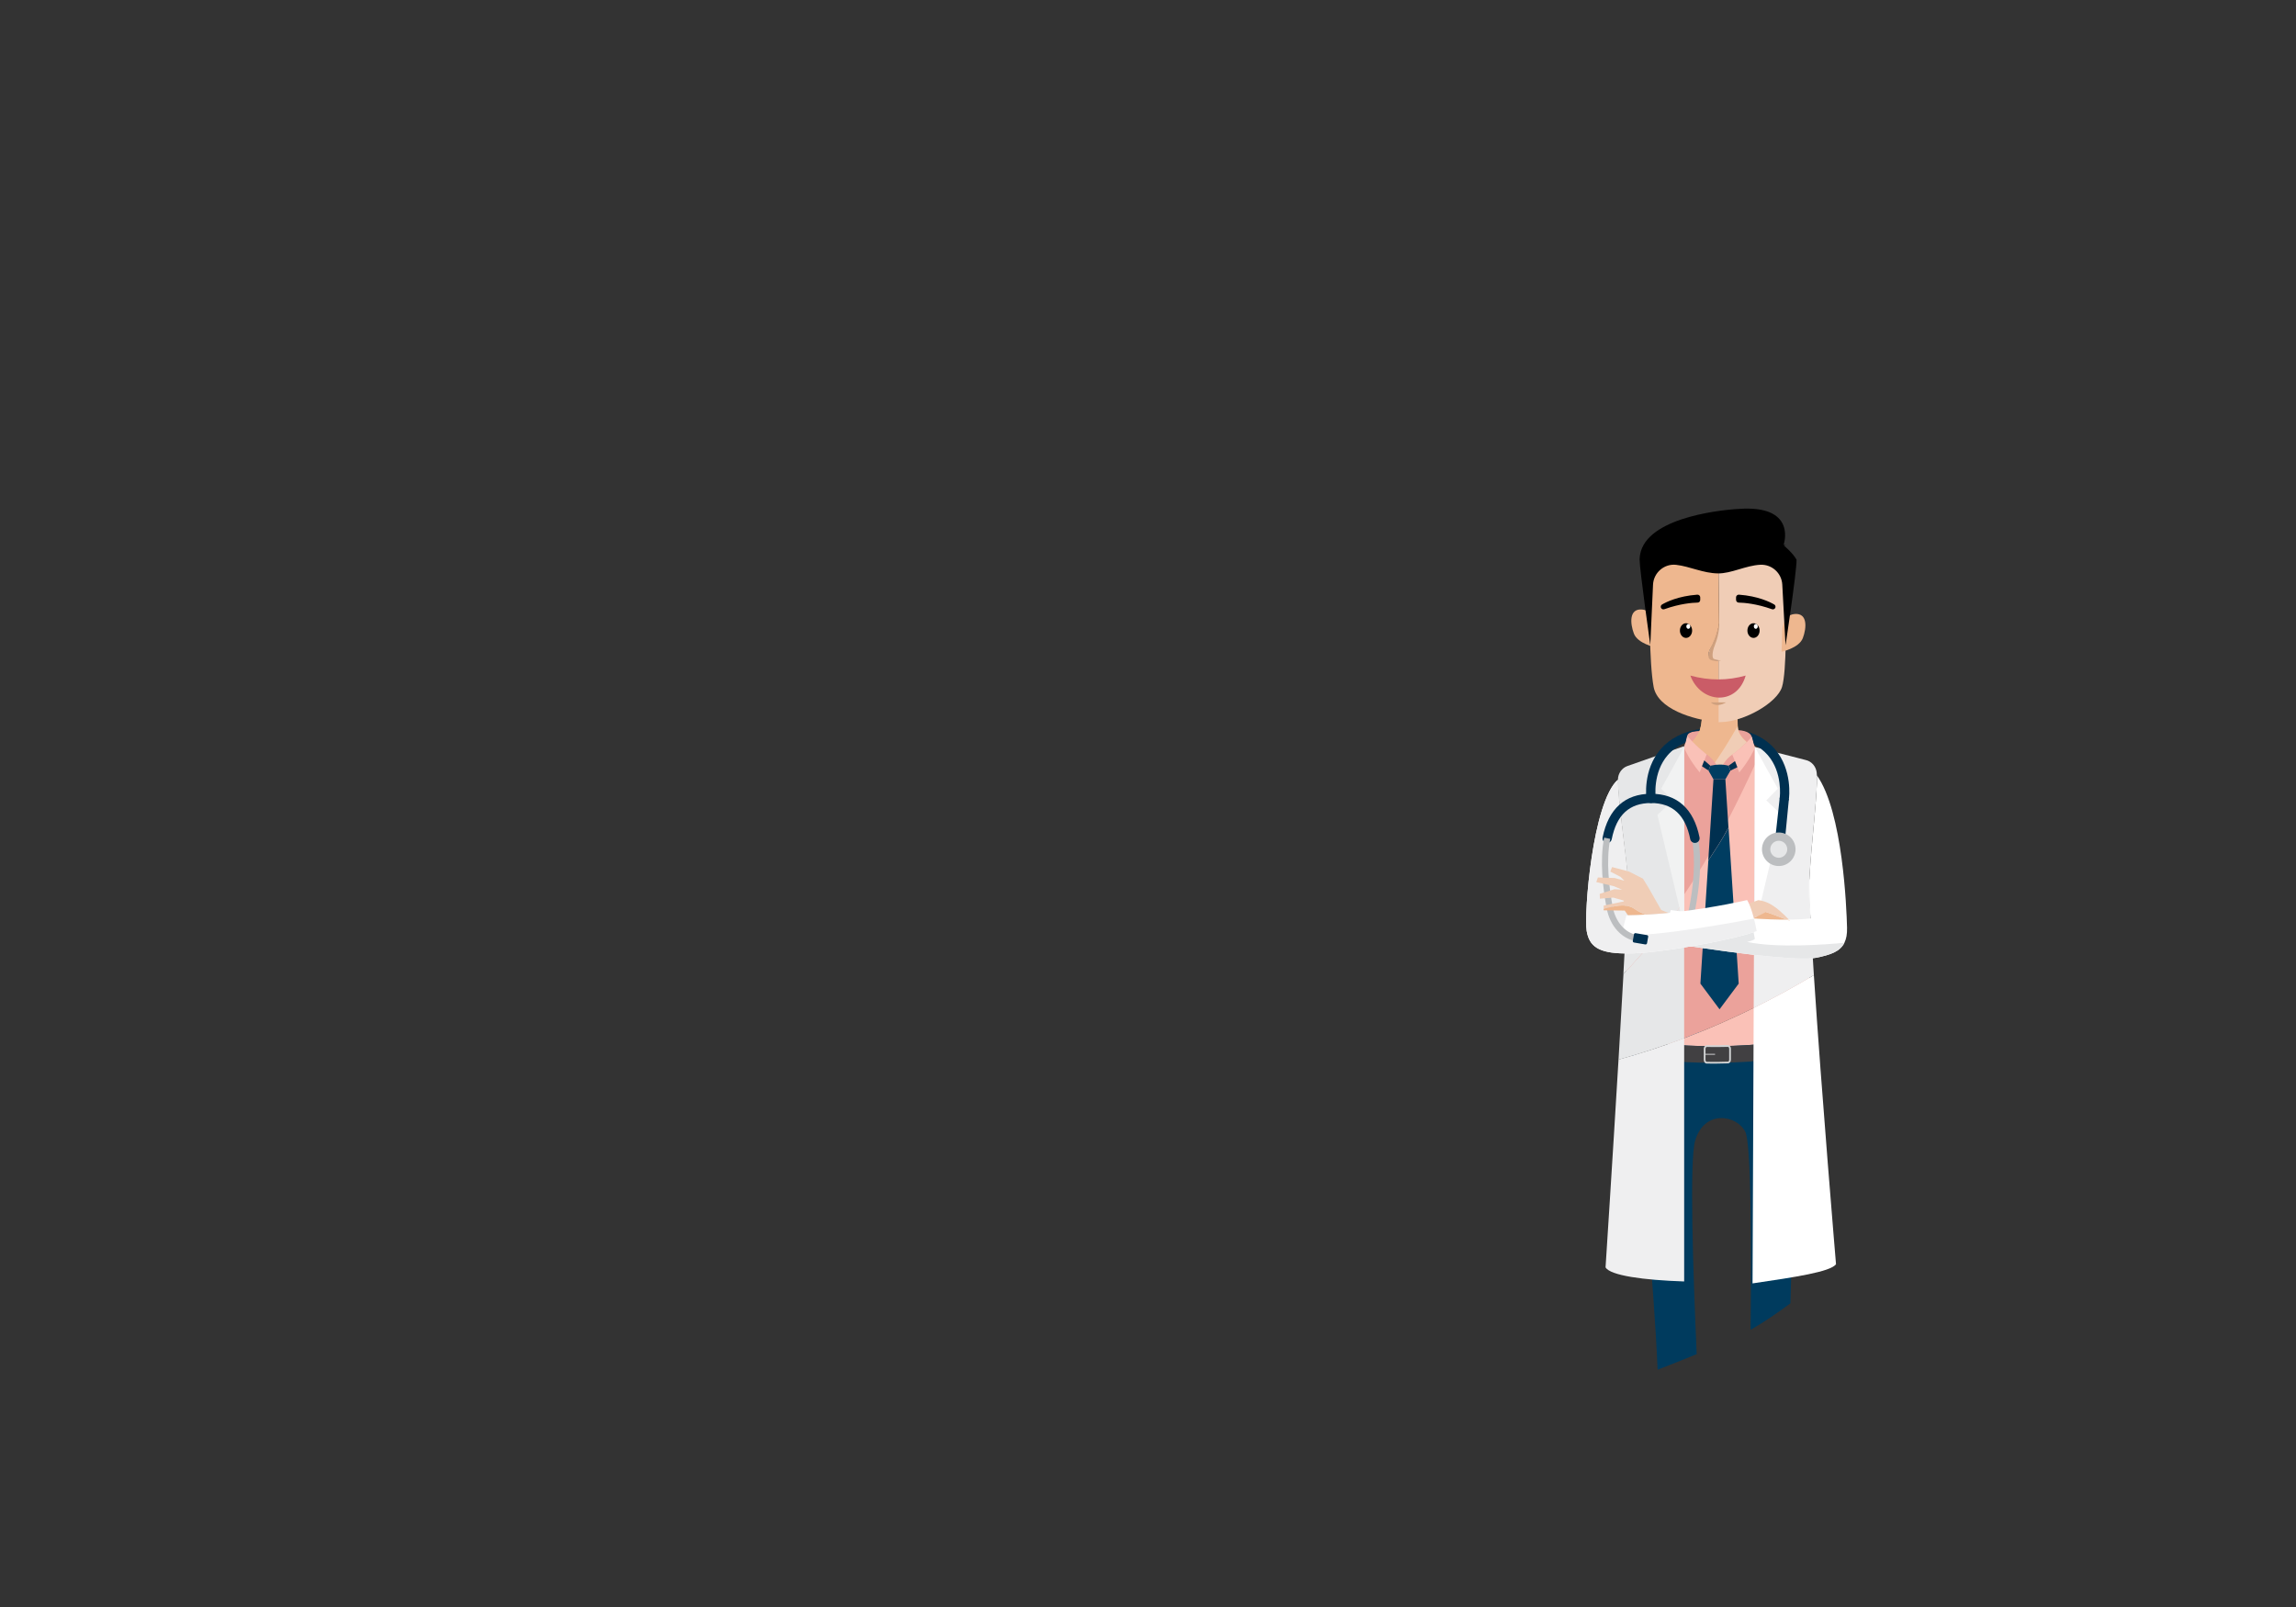 <?xml version="1.0" encoding="utf-8"?>
<svg id="master-artboard" viewBox="0 0 1400 980" version="1.1" xmlns="http://www.w3.org/2000/svg" x="0px" y="0px" width="1400px" height="980px" enable-background="new 0 0 1400 980" xmlns:xlink="http://www.w3.org/1999/xlink">
<rect x="0" y="0" width="1400" height="980" fill="#333333" stroke="none"/>
<defs>
			<path d="M 99 91 H 499 V 980 H 99 V 91 Z" id="XMLID_36_"/>
		</defs><clipPath id="XMLID_100_">
			<use overflow="visible" xlink:href="#XMLID_36_"/>
		</clipPath><path id="XMLID_280_" fill="#EBA29B" d="M339.2,412.4h-16.1l-18.1,0l-29,0h-16.9l1.6-5.9l1.8-6.8c0,0-0.1-0.4,0-1.1v0&#10;&#9;&#9;&#9;&#9;c0.4-1.8,2.6-5,13.6-5.3c0.9,0,1.8,0,2.8,0c3.8,0.1,8.4-0.2,13.3-0.4c3-0.2,6.1-0.4,9.3-0.6c5.4-0.3,10.8-0.5,15.7-0.3&#10;&#9;&#9;&#9;&#9;c1,0.1,2,0.1,3,0.2c1.4,0.1,2.8,0.3,4.1,0.5c0,0,0,0,0,0c2.3,0.4,4.3,0.9,6,1.7c2.8,1.2,4.7,3,5.4,5.5l2.4,9L339.2,412.4z" transform="matrix(0.538, 0, 0, 0.538, 887.536, 234.221)"/><path id="XMLID_248_" fill="#003B5E" d="M206,834.8c-4.6-35.8-5.9-96.4-5.9-96.4s60.5-9.5,195,0c-4.6,86.2-13.4,204.7-15.6,303.6&#10;&#9;&#9;&#9;&#9;c-14.7,10.8-29.6,21.2-45.1,30c1-95.5,0.7-211.1-6-224.4c-9.6-19.2-46.4-25.7-56.9,10.1c-6.5,22-2.4,147.9,1.8,241.9&#10;&#9;&#9;&#9;&#9;c-14.7,6.1-29.5,11.9-44.3,17.6C224.8,1016.4,209.4,861.3,206,834.8z" transform="matrix(0.538, 0, 0, 0.538, 887.536, 234.221)"/><path id="XMLID_226_" fill="#EBA29B" d="M399.6,617.6c0.2,18.6,0.7,38,1.2,55.6c-51.4,30.3-104.9,55.6-160.3,75.1&#10;&#9;&#9;&#9;&#9;c-24.7-2.4-43.8-6.8-49.2-13.2c-0.3-0.4-0.6-0.8-0.9-1.2c0,0,2.9-58.1,4.7-109.1C263.6,624.9,331.8,625.4,399.6,617.6z" transform="matrix(0.538, 0, 0, 0.538, 887.536, 234.221)"/><path id="XMLID_237_" fill="#FAC1B7" d="M196.2,554.4c-1.1-18.1-7.9-63.8-10.1-90.9c-0.5-5.9-0.7-10.9-0.6-14.6&#10;&#9;&#9;&#9;&#9;c0.1-6.8,4.4-12.7,10.7-14.9l68.5-23.6l69.2,0.8l60.2,15.2c6.6,1.4,11.6,6.9,12.4,13.8c0.5,3.7,2.4,8,2,16.2&#10;&#9;&#9;&#9;&#9;c-1.4,27.5-6.7,74.3-8.1,101.5c-0.7,12.3-0.8,29-0.7,47.2c0,4.1,0.1,8.3,0.1,12.5c-67.8,7.9-136,7.3-204.4,7.1&#10;&#9;&#9;&#9;&#9;c0.6-17.3,1.1-33.8,1.2-47C196.6,567.5,196.5,559.3,196.2,554.4z" transform="matrix(0.538, 0, 0, 0.538, 887.536, 234.221)"/><path id="XMLID_206_" fill="#FAC1B7" d="M400.8,673.1c1,33.9,2.2,60.7,2.2,60.7c-0.2,0.3-0.5,0.5-0.7,0.8&#10;&#9;&#9;&#9;&#9;c-14.1,14.1-103.5,19.3-161.7,13.6C295.9,728.8,349.4,703.5,400.8,673.1z" transform="matrix(0.538, 0, 0, 0.538, 887.536, 234.221)"/><path id="XMLID_277_" fill="#414042" d="M403,752.6c-7,9.1-44.9,14.7-86.9,16.3c-12.8,0.5-26,0.6-38.8,0.3&#10;&#9;&#9;&#9;&#9;c-42.8-1-81.2-6.3-86.9-16.5c0,0,0.3-6.7,0.9-17.6c7.9,9.4,45,14.4,86,15.3c12.8,0.3,26,0.2,38.8-0.3&#10;&#9;&#9;&#9;&#9;c40.7-1.5,77.6-6.8,86.1-15.5C402.7,745.7,403,752.6,403,752.6z" transform="matrix(0.538, 0, 0, 0.538, 887.536, 234.221)"/><path id="XMLID_276_" fill="#EBA29B" d="M347.3,414.1l-13.5-2.9l-69.2-0.9l-68.5,24.4c-6.3,2.2-10.5,8.4-10.7,15.4&#10;&#9;&#9;&#9;&#9;c-0.4,21.4,9.4,86.3,10.7,109.2c0.9,14.5-0.4,57.2-2,98C262.2,591.1,307.4,501.6,347.3,414.1z" transform="matrix(0.538, 0, 0, 0.538, 887.536, 234.221)"/><path id="XMLID_275_" fill="#FCBA7C" d="M339.2,412.4c0,0-23.9,27.7-39.7,26.5c-0.7-0.1-1.3-0.1-1.9-0.3&#10;&#9;&#9;&#9;&#9;c-2.8-0.7-5.6-1.6-8.2-2.8l-1.6-0.7c-1-0.5-2-1-3-1.5c-0.6-0.3-1.2-0.6-1.7-1c-0.9-0.5-1.8-1.1-2.7-1.6c0,0,0,0,0,0&#10;&#9;&#9;&#9;&#9;c-0.1-0.1-0.2-0.1-0.2-0.2c-0.5-0.3-0.9-0.6-1.4-0.9c-2.4-1.6-4.6-3.2-6.6-4.8c-0.4-0.3-0.8-0.6-1.2-1c-1.5-1.3-3-2.5-4.2-3.8&#10;&#9;&#9;&#9;&#9;c-4.3-4.1-7-7.4-7.4-7.9l0,0c0,0,0,0,0,0c0,0,0,0,0,0s4-1.8,8.8-6.9c0.1-0.2,0.3-0.3,0.5-0.5c0.4-0.5,0.9-1,1.3-1.5&#10;&#9;&#9;&#9;&#9;c1.8-2.1,3.6-4.7,5.3-7.8c0.4-0.7,0.8-1.5,1.1-2.4c0.3-0.6,0.5-1.3,0.7-2c4.4-14.5,2.2-42.6,2.2-42.6l40.1-5.9&#10;&#9;&#9;&#9;&#9;c0,0-0.2,15.6,0,29.7c0,0.6,0,1.3,0,1.9c0,0.6,0,1.3,0,2c0,0.6,0,1.2,0.1,1.7c0,1.1,0.1,2.1,0.1,3.1c0,0.5,0,1,0.1,1.5&#10;&#9;&#9;&#9;&#9;c0,0.1,0,0.2,0,0.3c0,0.3,0,0.6,0,0.9c0.1,1.4,0.1,2.7,0.2,3.8c0.1,0.8,0.1,1.6,0.2,2.3c0.1,0.7,0.2,1.5,0.4,2.2&#10;&#9;&#9;&#9;&#9;C323.2,403.5,339.2,412.4,339.2,412.4z" transform="matrix(0.538, 0, 0, 0.538, 887.536, 234.221)"/><path id="XMLID_274_" fill="#EEB78F" d="M319.7,387.5c-0.8,1.4-1.6,2.9-2.4,4.3c-3.9,7-8.1,13.8-12.3,20.6&#10;&#9;&#9;&#9;&#9;c-3.6,5.7-7.3,11.2-11,16.8c-1.5,2.2-3.1,4.5-4.6,6.7l-1.6-0.7c-1-0.5-2-1-3-1.5c-0.6-0.3-1.2-0.6-1.7-1&#10;&#9;&#9;&#9;&#9;c-0.9-0.5-1.8-1.1-2.7-1.7c-0.1-0.1-0.2-0.1-0.2-0.2c-0.5-0.3-0.9-0.6-1.4-0.9c-2.4-1.6-4.5-3.2-6.6-4.8c-0.4-0.3-0.8-0.6-1.2-1&#10;&#9;&#9;&#9;&#9;c-1.5-1.3-2.9-2.5-4.2-3.8c-4.3-4.1-7-7.4-7.4-7.9l0,0c0,0,0,0,0,0c0,0,0,0,0,0s4-1.8,8.8-6.9c0.1-0.2,0.3-0.3,0.5-0.5&#10;&#9;&#9;&#9;&#9;c0.4-0.5,0.9-1,1.3-1.5c1.8-2.1,3.6-4.7,5.3-7.8c0.4-0.7,0.8-1.5,1.1-2.4c0.3-0.6,0.5-1.3,0.7-2c4.4-14.5,2.2-42.6,2.2-42.6&#10;&#9;&#9;&#9;&#9;l40.1-5.9c0,0-0.2,15.6,0,29.7c0,0.6,0,1.3,0,1.9c0,0.6,0,1.3,0,2c0,0.6,0,1.2,0.1,1.7c0,1.1,0.1,2.1,0.1,3.1c0,0.5,0,1,0.1,1.5&#10;&#9;&#9;&#9;&#9;c0,0.1,0,0.2,0,0.3c0,0.3,0,0.6,0,0.9C319.5,385,319.6,386.3,319.7,387.5z" transform="matrix(0.538, 0, 0, 0.538, 887.536, 234.221)"/><path id="XMLID_273_" fill="#F0CDB6" d="M319.9,389.8c-0.1-0.7-0.1-1.5-0.2-2.3c-9.3,16.8-19.6,32.8-30.4,48.3&#10;&#9;&#9;&#9;&#9;c2.6,1.1,5.3,2.7,8.2,2.8c17.5,0.5,41.7-26.2,41.7-26.2S321.1,402.4,319.9,389.8z" transform="matrix(0.538, 0, 0, 0.538, 887.536, 234.221)"/><path id="XMLID_272_" fill="#FDC07D" d="M291.2,362.1c1.9,0.1,3.9,0.2,5.9,0.2C295.9,362.3,293.9,362.2,291.2,362.1z" transform="matrix(0.538, 0, 0, 0.538, 887.536, 234.221)"/><path id="XMLID_271_" fill="#4B361B" d="M298.1,362.3L298.1,362.3c0,0-0.2,0-0.6,0C297.7,362.3,297.9,362.3,298.1,362.3z" transform="matrix(0.538, 0, 0, 0.538, 887.536, 234.221)"/><path id="XMLID_270_" fill="#EBA29B" d="M259.1,412.3l3.4-12.8c0,0,12.5,14.2,22.2,20.4c9.7,6.1,14.8,19,14.8,19&#10;&#9;&#9;&#9;&#9;C293.6,439.1,277.8,439.5,259.1,412.3z" transform="matrix(0.538, 0, 0, 0.538, 887.536, 234.221)"/><path id="XMLID_269_" fill="#EBA29B" d="M339.2,412.4C339.2,412.4,339.2,412.4,339.2,412.4c-6.9,10.9-13.9,17.4-20.1,21.2&#10;&#9;&#9;&#9;&#9;c-11.2,7-19.6,5.4-19.6,5.4s0,0,0,0c0-0.1,0.1-0.2,0.1-0.4c0.8-2.2,5.4-13.1,14-18.6c0,0,0.1,0,0.2-0.1c3-1.9,6.4-4.7,9.5-7.5&#10;&#9;&#9;&#9;&#9;c1.5-1.4,2.9-2.7,4.3-4l0.3-0.3c0.8-0.8,1.5-1.5,2.2-2.2c0.2-0.2,0.4-0.4,0.5-0.6c2.4-2.5,4.2-4.5,4.9-5.3&#10;&#9;&#9;&#9;&#9;c0.1-0.1,0.2-0.2,0.3-0.4l2.4,9L339.2,412.4z" transform="matrix(0.538, 0, 0, 0.538, 887.536, 234.221)"/><path id="XMLID_268_" fill="#E6E7E8" d="M259.1,410.4l-64.2,22.5c-6.4,2.2-10.8,8.4-10.9,15.5c-0.4,21.4,9.6,86.6,10.9,109.5&#10;&#9;&#9;&#9;&#9;c0.6,9.3-1.5,53.6-4.7,110.9c24.6-25.9,47.3-53.7,68.8-82.1V410.4z" transform="matrix(0.538, 0, 0, 0.538, 887.536, 234.221)"/><path id="XMLID_207_" fill="#E6E7E8" d="M190.3,668.7c24.6-25.9,47.3-53.7,68.8-82.1v154.9c-24.5,9.2-49.3,17.4-74.4,24.3&#10;&#9;&#9;&#9;&#9;C186.7,731.9,188.6,698.6,190.3,668.7z" transform="matrix(0.538, 0, 0, 0.538, 887.536, 234.221)"/><path id="XMLID_212_" fill="#EFEFF0" d="M259.1,741.5v275.7c-45.8-1.5-84-6.7-89.1-16c0,0,7.8-120,14.7-235.5&#10;&#9;&#9;&#9;&#9;C209.8,758.8,234.6,750.7,259.1,741.5z" transform="matrix(0.538, 0, 0, 0.538, 887.536, 234.221)"/><path id="XMLID_221_" fill="#EFEFF0" d="M339.2,411.3l57.5,14.8c6.7,1.4,11.8,7.2,12.6,14.3c2,17.1-6.2,80.6-8.1,117.3&#10;&#9;&#9;&#9;&#9;c-0.8,15.3,1.4,58.5,4.9,112.3c-22.3,13.4-45.1,25.8-68.2,37.2L339.2,411.3z" transform="matrix(0.538, 0, 0, 0.538, 887.536, 234.221)"/><path id="XMLID_224_" fill="#FFFFFF" d="M406.1,670c8.6,132.1,25.1,327.7,25.1,327.7c-6.5,8.6-45.7,14.5-94.6,21.7l1.3-312.2&#10;&#9;&#9;&#9;&#9;C361,695.8,383.8,683.4,406.1,670z" transform="matrix(0.538, 0, 0, 0.538, 887.536, 234.221)"/><path id="XMLID_265_" fill="#FAC1B7" d="M284.6,419.9c0,0-2.2,5.3-4.4,11.1c0,0,0,0,0,0c-0.3,0.7-0.6,1.5-0.9,2.2&#10;&#9;&#9;&#9;&#9;c-1,2.5-1.9,5-2.6,7c-12.2-14.7-17.3-27.1-17.7-27.8c0,0,0,0,0,0l1.4-5.9l1.9-8v0c1.6,1.9,3.3,3.7,5,5.6c0.3,0.3,0.6,0.6,0.9,0.9&#10;&#9;&#9;&#9;&#9;c2.6,2.7,5.3,5.3,7.6,7.4C280.6,416.6,284.2,419.6,284.6,419.9C284.6,419.9,284.6,419.9,284.6,419.9z" transform="matrix(0.538, 0, 0, 0.538, 887.536, 234.221)"/><path id="XMLID_264_" fill="#FAC1B7" d="M339.2,412.4C339.2,412.4,339.2,412.4,339.2,412.4c-0.3,0.8-5.5,13.2-17.7,27.9&#10;&#9;&#9;&#9;&#9;c-0.6-1.9-1.5-4.3-2.4-6.7c-0.3-0.7-0.5-1.4-0.8-2.1c-0.1-0.2-0.2-0.5-0.3-0.7c-2.2-5.6-4.4-10.8-4.4-10.8s0.1,0,0.2-0.1&#10;&#9;&#9;&#9;&#9;c0.8-0.6,4.6-3.4,9.3-7.5c1.4-1.2,3-2.6,4.5-4l0.3-0.3c0.7-0.7,1.5-1.4,2.2-2.2c0.2-0.2,0.4-0.4,0.6-0.6c1.7-1.7,3.3-3.5,4.9-5.3&#10;&#9;&#9;&#9;&#9;c0.1-0.1,0.2-0.2,0.3-0.4l2.4,9L339.2,412.4z" transform="matrix(0.538, 0, 0, 0.538, 887.536, 234.221)"/><path id="XMLID_263_" fill="#003D61" d="M309.4,432.6c-6.4-1.7-13.3-1.7-20.6,0l-2.1,5.6l5.6,9.8h13.5l5.7-9.8L309.4,432.6z" transform="matrix(0.538, 0, 0, 0.538, 887.536, 234.221)"/><path d="M 288.8 432.6 L 281.9 426.6 L 279.3 433.2 L 286.7 438.1 Z" id="XMLID_262_" fill="#003050" transform="matrix(0.538, 0, 0, 0.538, 887.536, 234.221)"/><path d="M 309.4 432.6 L 316.7 427.4 L 319.4 434.3 L 311.6 438.1" id="XMLID_261_" fill="#003050" transform="matrix(0.538, 0, 0, 0.538, 887.536, 234.221)"/><path id="XMLID_260_" fill="#003050" d="M305.8,448h-6.7h-6.8l-5.9,92.1c7.9-12.2,16.2-24.5,22.9-37.5L305.8,448z" transform="matrix(0.538, 0, 0, 0.538, 887.536, 234.221)"/><path id="XMLID_259_" fill="#003D61" d="M309.4,502.6c-6.7,13.1-15,25.3-22.9,37.5l-9,139.5l21.7,29.1l21.7-29.1L309.4,502.6z" transform="matrix(0.538, 0, 0, 0.538, 887.536, 234.221)"/><path id="XMLID_43_" fill="#D1D3D4" d="M293.5,770.3c-3,0-6,0-8.9-0.1c-1.8,0-3.3-1.9-3.3-4.2v-12.4c0-1.3,0.5-2.5,1.3-3.3&#10;&#9;&#9;&#9;&#9;&#9;c0.6-0.6,1.4-0.9,2.1-0.9c7.8,0.2,15.8,0.1,23.9-0.2c0.8,0,1.5,0.3,2.2,0.9c0.8,0.8,1.3,2,1.3,3.3v12.4c0,2.3-1.4,4.1-3.2,4.2&#10;&#9;&#9;&#9;&#9;&#9;C303.8,770.1,298.7,770.3,293.5,770.3z M284.7,751.4c-0.3,0-0.5,0.2-0.7,0.3c-0.4,0.4-0.7,1.1-0.7,1.8V766&#10;&#9;&#9;&#9;&#9;&#9;c0,1.3,0.7,2.1,1.3,2.2c8,0.2,16.1,0.1,24.2-0.2c0.6,0,1.3-0.9,1.3-2.2v-12.4c0-0.8-0.3-1.4-0.7-1.8c-0.2-0.2-0.4-0.3-0.7-0.3&#10;&#9;&#9;&#9;&#9;&#9;C300.6,751.5,292.5,751.6,284.7,751.4C284.7,751.4,284.7,751.4,284.7,751.4z" transform="matrix(0.538, 0, 0, 0.538, 887.536, 234.221)"/><path d="M 282.3 759.2 H 294.1 V 760.2 H 282.3 V 759.2 Z" id="XMLID_39_" fill="#D1D3D4" transform="matrix(0.538, 0, 0, 0.538, 887.536, 234.221)"/><path id="XMLID_256_" fill="#F0CDB6" d="M374.3,251.7c0,10.1,1.2,73.8-4.3,91.6c-5.4,17.8-42.8,39.6-69.9,39.9&#10;&#9;&#9;&#9;&#9;c-0.7,0-1.4,0-2.1,0v-69.3c0,0-17-1.5-9-14.2c8-12.7,9.8-28.7,9.8-28.7L298,204l-20.7-19.6L228,195.7c0,0,0,0,0,0&#10;&#9;&#9;&#9;&#9;c16.2-23.8,51.3-25.8,73.3-26.2c22-0.4,63.7,19.5,68.2,25.5C381.1,210.2,374.3,241.6,374.3,251.7z" transform="matrix(0.538, 0, 0, 0.538, 887.536, 234.221)"/><path id="XMLID_255_" fill="#EEB78F" d="M298,313.9v69.3c-0.1,0-0.3,0-0.4,0c-0.1,0-0.2,0-0.3,0c-29.3-2.7-68.2-15.3-72.8-39.9&#10;&#9;&#9;&#9;&#9;c-5.3-28.6-4.4-94.9-4.4-94.9c-2.3-37.8,5.6-49.7,7.8-52.8l49.3-11.3L298,204l0.7,67.1c0,0-1.8,16-9.8,28.7&#10;&#9;&#9;&#9;&#9;C281,312.4,298,313.9,298,313.9z" transform="matrix(0.538, 0, 0, 0.538, 887.536, 234.221)"/><path id="XMLID_254_" fill="#EEB78F" d="M370.2,280.8c0,0-0.4-19.1,14.3-20.2c14.7-1.1,13.4,15.9,9.1,27.3&#10;&#9;&#9;&#9;&#9;c-4.3,11.4-24.1,15.5-24.1,15.5L370.2,280.8z" transform="matrix(0.538, 0, 0, 0.538, 887.536, 234.221)"/><path id="XMLID_253_" fill="#EEB78F" d="M225.5,275.7c0,0,0.4-19.1-14.3-20.2c-14.7-1.1-13.4,15.9-9.1,27.3&#10;&#9;&#9;&#9;&#9;c4.3,11.4,24.1,15.5,24.1,15.5L225.5,275.7z" transform="matrix(0.538, 0, 0, 0.538, 887.536, 234.221)"/><path d="M 268.1 279.4 A 6.9 8.3 0 0 1 261.2 287.7 A 6.9 8.3 0 0 1 254.3 279.4 A 6.9 8.3 0 0 1 261.2 271.1 A 6.9 8.3 0 0 1 268.1 279.4 Z" id="XMLID_252_" transform="matrix(0.538, 0, 0, 0.538, 887.536, 234.221)"/><path d="M 266 274.7 A 2.2 2.7 0 0 1 263.8 277.4 A 2.2 2.7 0 0 1 261.6 274.7 A 2.2 2.7 0 0 1 263.8 272 A 2.2 2.7 0 0 1 266 274.7 Z" id="XMLID_251_" fill="#FFFFFF" transform="matrix(0.538, 0, 0, 0.538, 887.536, 234.221)"/><path d="M 344.6 279.4 A 6.9 8.3 0 0 1 337.7 287.7 A 6.9 8.3 0 0 1 330.8 279.4 A 6.9 8.3 0 0 1 337.7 271.1 A 6.9 8.3 0 0 1 344.6 279.4 Z" id="XMLID_250_" transform="matrix(0.538, 0, 0, 0.538, 887.536, 234.221)"/><path d="M 342.5 274.7 A 2.2 2.7 0 0 1 340.3 277.4 A 2.2 2.7 0 0 1 338.1 274.7 A 2.2 2.7 0 0 1 340.3 272 A 2.2 2.7 0 0 1 342.5 274.7 Z" id="XMLID_249_" fill="#FFFFFF" transform="matrix(0.538, 0, 0, 0.538, 887.536, 234.221)"/><path id="XMLID_247_" fill="#CFA07E" d="M298.8,271c0,0,0.8,10.9-5,25.2c-2.8,6.9-3.5,14.4-0.9,15.4s8,1.8,8,1.8&#10;&#9;&#9;&#9;&#9;s-15,2.7-14.2-5.4C287.7,298.3,294.9,291.7,298.8,271z" transform="matrix(0.538, 0, 0, 0.538, 887.536, 234.221)"/><path id="XMLID_246_" d="M274.3,247.7c-5.9,0.1-20.1,1.2-37.7,7.5c-1.6,0.6-3.4-0.3-3.9-1.9l0,0c-0.4-1.3,0.1-2.8,1.4-3.5&#10;&#9;&#9;&#9;&#9;c4.8-2.8,18.3-9.5,39.9-11.1c1.8-0.1,3.3,1.3,3.3,3v2.9C277.3,246.4,276,247.7,274.3,247.7z" transform="matrix(0.538, 0, 0, 0.538, 887.536, 234.221)"/><path id="XMLID_245_" d="M320.9,247.7c5.9,0.1,20.1,1.2,37.7,7.5c1.6,0.6,3.4-0.3,3.9-1.9l0,0c0.4-1.3-0.1-2.8-1.4-3.5&#10;&#9;&#9;&#9;&#9;c-4.8-2.8-18.3-9.5-39.9-11.1c-1.8-0.1-3.3,1.3-3.3,3v2.9C318,246.4,319.3,247.7,320.9,247.7z" transform="matrix(0.538, 0, 0, 0.538, 887.536, 234.221)"/><path id="XMLID_38_" d="M210.1,189.3c12.1-39.7,95.7-47.5,116.6-48.1c59.9-1.8,45.2,40.7,45.2,40.7s0.8,0.2,2.1,0.6&#10;&#9;&#9;&#9;&#9;c-1,0.4-2,0.4-2.8-0.4c0.8,0.8,11.7,9.9,15.3,17.1c0,14.7-12.5,96.8-12.5,96.8l-3.7-68.7c-0.7-13.1-11.9-23.2-25-22.5&#10;&#9;&#9;&#9;&#9;c-16.6,0.9-32.8,10-47.9,9.8c-16.9-0.2-31.7-7.9-47.3-9.7c-13.6-1.6-25.7,8.9-26.3,22.6l-3.1,68.5c0,0-12.1-85.9-12.1-96.8&#10;&#9;&#9;&#9;&#9;C208.6,195.8,209.2,192.4,210.1,189.3z" transform="matrix(0.538, 0, 0, 0.538, 887.536, 234.221)"/><path id="XMLID_242_" fill="#F1F2F2" d="M259.1,410.4c0,2-26.1,48.2-26.1,48.2l13.1,13.3l-17.3,16.4l27,113.8&#10;&#9;&#9;&#9;&#9;c1.1-1.8,2.2-3.7,3.4-5.5L259.1,410.4z" transform="matrix(0.538, 0, 0, 0.538, 887.536, 234.221)"/><path id="XMLID_241_" fill="#FFFFFF" d="M259.1,596.5c-1.2,1.8-2.3,3.7-3.4,5.5l3.4,14.2L259.1,596.5z" transform="matrix(0.538, 0, 0, 0.538, 887.536, 234.221)"/><path id="XMLID_240_" fill="#FFFFFF" d="M339.2,410.4c0,2,26.1,48.2,26.1,48.2l-13.1,13.3l17.3,16.4l-30.3,128L339.2,410.4z" transform="matrix(0.538, 0, 0, 0.538, 887.536, 234.221)"/><path id="XMLID_232_" fill="#BCBEC0" d="M234.1,632.2l-1.2-6.9l4.4-0.7c13.4-2.2,24.4-14.9,27.6-31.4&#10;&#9;&#9;&#9;&#9;&#9;c4.1-21.5,7.9-52.5,2.9-77.6l6.9-1.4c5.2,26.2,1.3,58.1-2.9,80.3c-3.7,19.7-16.8,34.3-33.3,37.1L234.1,632.2z" transform="matrix(0.538, 0, 0, 0.538, 887.536, 234.221)"/><path id="XMLID_228_" fill="#003050" d="M228,635.2l12.9-2.2c0.9-0.2,1.5-1,1.3-1.9l-1.3-7.4c-0.2-0.9-1-1.5-1.9-1.3l-12.9,2.2&#10;&#9;&#9;&#9;&#9;&#9;c-0.9,0.2-1.5,1-1.3,1.9l1.3,7.4C226.2,634.7,227.1,635.3,228,635.2z" transform="matrix(0.538, 0, 0, 0.538, 887.536, 234.221)"/><path id="XMLID_225_" fill="#003050" d="M276.8,391.1c-0.2,0.7-0.4,1.4-0.7,2c-11,0.3-13.2,3.5-13.6,5.3v0l-1.9,8&#10;&#9;&#9;&#9;&#9;c-8.2,3.4-14.9,8.2-20.2,14.3c-17.3,20-13.6,47.9-13.5,48.1c0.4,2.9-1.6,5.6-4.5,6c-0.2,0-0.5,0.1-0.8,0.1&#10;&#9;&#9;&#9;&#9;c-2.6,0-4.8-1.9-5.2-4.5c-0.2-1.3-4.4-33,16-56.5C242.9,401.7,257.7,394.1,276.8,391.1z" transform="matrix(0.538, 0, 0, 0.538, 887.536, 234.221)"/><path id="XMLID_223_" fill="#003050" d="M377.8,470.3c-0.4,2.6-2.6,4.5-5.2,4.5c-0.2,0-0.5,0-0.7-0.1c-2.9-0.4-4.9-3.1-4.5-6&#10;&#9;&#9;&#9;&#9;c0.1-0.4,3.6-28.4-13.6-48.2c-4.3-4.9-9.5-8.9-15.6-12.1l-2.4-9c-0.7-2.5-2.6-4.3-5.4-5.5c12.9,4,23.4,10.5,31.4,19.7&#10;&#9;&#9;&#9;&#9;C382.2,437.4,378,469,377.8,470.3z" transform="matrix(0.538, 0, 0, 0.538, 887.536, 234.221)"/><path d="M 377.8 470.3 L 372.8 521.9 L 361.6 521.9 L 367.4 468.9 Z" id="XMLID_222_" fill="#003050" transform="matrix(0.538, 0, 0, 0.538, 887.536, 234.221)"/><path d="M 385.3 527.3 A 19 19 0 0 1 366.3 546.3 A 19 19 0 0 1 347.3 527.3 A 19 19 0 0 1 366.3 508.3 A 19 19 0 0 1 385.3 527.3 Z" id="XMLID_220_" fill="#BCBEC0" transform="matrix(0.538, 0, 0, 0.538, 887.536, 234.221)"/><path d="M 375.9 527.3 A 9.6 9.6 0 0 1 366.3 536.9 A 9.6 9.6 0 0 1 356.7 527.3 A 9.6 9.6 0 0 1 366.3 517.7 A 9.6 9.6 0 0 1 375.9 527.3 Z" id="XMLID_219_" fill="#E6E7E8" transform="matrix(0.538, 0, 0, 0.538, 887.536, 234.221)"/><path id="XMLID_210_" fill="#FFFFFF" d="M234.1,632.2c0,0,2.4,0.4,6.5,1.1c16,2.6,58.6,9.2,97.6,13.7c27.7,3.1,53.5,5.2,66.7,3.8&#10;&#9;&#9;&#9;&#9;c1.3-0.1,2.5-0.3,3.6-0.5c16.8-3.3,27.4-7.2,32.2-17c2.2-4.4,3.2-9.9,3-17.1c-0.5-21.7-4.8-131.6-34.2-172.7&#10;&#9;&#9;&#9;&#9;c1,20.5-6.5,79.5-8.3,114.4c0,0.5,0,1.1-0.1,1.7c0,0.3,0,0.6,0,0.9c0,0-2,7.7,1.2,45.1v0.1c-16.6,2-40.1,1.6-64,0.1&#10;&#9;&#9;&#9;&#9;c-46.6-2.9-94.4-9.6-94.4-9.6L234.1,632.2z" transform="matrix(0.538, 0, 0, 0.538, 887.536, 234.221)"/><path id="XMLID_198_" fill="#CA5C67" d="M328.8,330.4c-9.8,34.6-50.8,32-62.7,0C287.5,336.3,308.4,336.2,328.8,330.4z" transform="matrix(0.538, 0, 0, 0.538, 887.536, 234.221)"/><path id="XMLID_217_" fill="#CFA07E" d="M306.6,360.8h-17.2C289.4,360.8,294.8,367.6,306.6,360.8z" transform="matrix(0.538, 0, 0, 0.538, 887.536, 234.221)"/><path id="XMLID_317_" fill="#EFEFF0" d="M402.3,605.5c-1-20.3-1.5-36.1-1.2-45.1C401.1,560.4,399.1,568.1,402.3,605.5z" transform="matrix(0.538, 0, 0, 0.538, 887.536, 234.221)"/><path id="XMLID_213_" fill="#EEB78F" d="M338.1,605.2c0,0.2,0.1,0.4,0.1,0.6h0.1c12.7,0.8,25.3,1.3,36.8,1.2&#10;&#9;&#9;&#9;&#9;c-1-0.3-1.9-0.7-2.9-1.1c-5.9-2.2-11.7-4.6-17.7-6.6c-0.6-0.2-1.2-0.4-1.8-0.6c-0.6-0.2-1.2-0.4-1.8-0.6&#10;&#9;&#9;&#9;&#9;c-2.9-0.8-5.8-1.6-8.7-2.1l-0.4,7.2C340.6,604,339.3,604.6,338.1,605.2z" transform="matrix(0.538, 0, 0, 0.538, 887.536, 234.221)"/><path id="XMLID_214_" fill="#F0CDB6" d="M332.6,588.9c1.4,3.1,3.4,8.2,5.5,16.3c1.3-0.6,2.5-1.2,3.8-1.8c3.1-1.5,6.2-3,9.3-4.6&#10;&#9;&#9;&#9;&#9;c0,0,0-0.1,0-0.1c0-0.1-0.1-0.2-0.1-0.4c0.6,0.2,1.2,0.4,1.8,0.6c0.6,0.2,1.2,0.4,1.8,0.6c6,2,11.9,4.4,17.7,6.6&#10;&#9;&#9;&#9;&#9;c1,0.4,1.9,0.7,2.9,1.1c0,0,0,0,0,0c0.1,0,0.2,0.1,0.4,0.1c1.2,0.4,2.3,0.8,3.5,1.2c-0.4-0.4-0.8-0.9-1.2-1.3&#10;&#9;&#9;&#9;&#9;c-6.8-7.2-15.3-14.9-22.8-18.6c-7-3.4-12.1-3.6-12.1-3.6C339.3,586.2,335.9,587.6,332.6,588.9z" transform="matrix(0.538, 0, 0, 0.538, 887.536, 234.221)"/><path id="XMLID_211_" fill="#FFFFFF" d="M375.1,607c0.1,0,0.2,0.1,0.4,0.1c1.2,0.4,2.3,0.8,3.5,1.2c-0.4-0.4-0.8-0.9-1.2-1.3&#10;&#9;&#9;&#9;&#9;C376.9,607,376,607,375.1,607z" transform="matrix(0.538, 0, 0, 0.538, 887.536, 234.221)"/><path id="XMLID_208_" fill="#E6E7E8" d="M240.6,633.3c16,2.6,58.6,9.2,97.6,13.7c27.7,3.1,53.5,5.2,66.7,3.8&#10;&#9;&#9;&#9;&#9;c1.3-0.1,2.5-0.3,3.6-0.5c16.8-3.3,27.4-7.2,32.2-17c-21.8,2.1-76.9,6.2-110.3-1c8.2-1.7,8.8-3.5,8.8-3.5l-2.6-14.1L240.6,633.3z&#10;&#9;&#9;&#9;&#9;" transform="matrix(0.538, 0, 0, 0.538, 887.536, 234.221)"/><path id="XMLID_218_" fill="#FFFFFF" d="M148.6,619.9c3,17.6,13.5,25.1,42.9,25.5c3,0,6.1,0,9.5-0.1c3.3-0.1,7.1-0.3,11.1-0.6&#10;&#9;&#9;&#9;&#9;c40.1-3.2,109.8-16.7,129.2-24.7c-1-5.5-2.1-10.1-3.1-14.1c-4.2-16.3-7.8-21-7.8-21s-36.1,8.5-80.3,13.6&#10;&#9;&#9;&#9;&#9;c-18.1,2.1-37.5,3.5-56.4,3.6c1-23.1,1.5-39,1.2-44.2c-1.4-22.9-11.4-88.1-10.9-109.5C155.1,474.1,145.4,600.5,148.6,619.9z" transform="matrix(0.538, 0, 0, 0.538, 887.536, 234.221)"/><path id="XMLID_209_" fill="#EFEFF0" d="M148.6,619.9c3,17.6,13.5,25.1,42.9,25.5c3,0,6.1,0,9.5-0.1c3.3-0.1,7.1-0.3,11.1-0.6&#10;&#9;&#9;&#9;&#9;c40.1-3.2,109.8-16.7,129.2-24.7c-1-5.5-2.1-10.1-3.1-14.1c-4,0.8-116,22.5-150.2,18.1c5.7-21.9,5.7-21.9,5.7-21.9&#10;&#9;&#9;&#9;&#9;c1-23.1,1.5-39,1.2-44.2c-1.4-22.9-11.4-88.1-10.9-109.5C155.1,474.1,145.4,600.5,148.6,619.9z" transform="matrix(0.538, 0, 0, 0.538, 887.536, 234.221)"/><path id="XMLID_234_" fill="#003050" d="M271.2,520.1c-2.5,0-4.7-1.7-5.2-4.2c-5.5-27.6-20.1-41-44.5-41&#10;&#9;&#9;&#9;&#9;&#9;c-24.5,0-39,13.4-44.5,41c-0.6,2.9-3.3,4.7-6.2,4.1c-2.9-0.6-4.7-3.3-4.1-6.2c6.5-32.3,25.4-49.4,54.9-49.4s48.4,17.1,54.9,49.4&#10;&#9;&#9;&#9;&#9;&#9;c0.6,2.9-1.3,5.6-4.1,6.2C271.9,520.1,271.6,520.1,271.2,520.1z" transform="matrix(0.538, 0, 0, 0.538, 887.536, 234.221)"/><path id="XMLID_236_" fill="#BCBEC0" d="M209,632.2l-4.4-0.7c-16.5-2.8-29.6-17.3-33.3-37.1c-4.2-22.2-8.1-54.1-2.9-80.3&#10;&#9;&#9;&#9;&#9;&#9;l6.9,1.4c-5,25.1-1.2,56,2.9,77.6c3.1,16.5,14.2,29.2,27.6,31.4l4.4,0.7L209,632.2z" transform="matrix(0.538, 0, 0, 0.538, 887.536, 234.221)"/><path id="XMLID_230_" fill="#003050" d="M215.1,635.2l-12.9-2.2c-0.9-0.2-1.5-1-1.3-1.9l1.3-7.4c0.2-0.9,1-1.5,1.9-1.3l12.9,2.2&#10;&#9;&#9;&#9;&#9;&#9;c0.9,0.2,1.5,1,1.3,1.9l-1.3,7.4C216.8,634.7,216,635.3,215.1,635.2z" transform="matrix(0.538, 0, 0, 0.538, 887.536, 234.221)"/><path id="XMLID_322_" fill="#EEB78F" d="M167.8,596.5l23.9,0.3l2.1,3l1.6,2.2c6.7-0.1,13.4-0.3,20.2-0.7c-4-1.4-7.9-3.2-11.5-5.6&#10;&#9;&#9;&#9;&#9;c-3.1-2.3-6.5-3.7-9.9-4.3c-8.2-1.4-17.2,1.1-26.4,3.2L167.8,596.5z" transform="matrix(0.538, 0, 0, 0.538, 887.536, 234.221)"/><path id="XMLID_320_" fill="#F0CDB6" d="M180.1,572.6l-16.7,5.2l0.2,5.5l15.2-1.2l11.9,3.4l0,0.9l-22.8,4.7l0,3.6&#10;&#9;&#9;&#9;&#9;c9.2-2.1,18.2-4.6,26.4-3.2c3.5,0.6,6.8,1.9,9.9,4.3c3.6,2.4,7.5,4.2,11.5,5.6c8.7-0.5,17.4-1.2,25.8-2c-2.8-1-5.6-2-8.4-3.2&#10;&#9;&#9;&#9;&#9;l-14.8-26l-5.9-9.6l-16-8.1l-1.9-0.5l-17.1-4.5l-2,5.1l11.6,6l4.1,4.1v0.2l-10.7-3l-19.1-0.6l-1.8,5.2l20,4.7l9.2,3.9&#10;&#9;&#9;&#9;&#9;L180.1,572.6z" transform="matrix(0.538, 0, 0, 0.538, 887.536, 234.221)"/>
</svg>